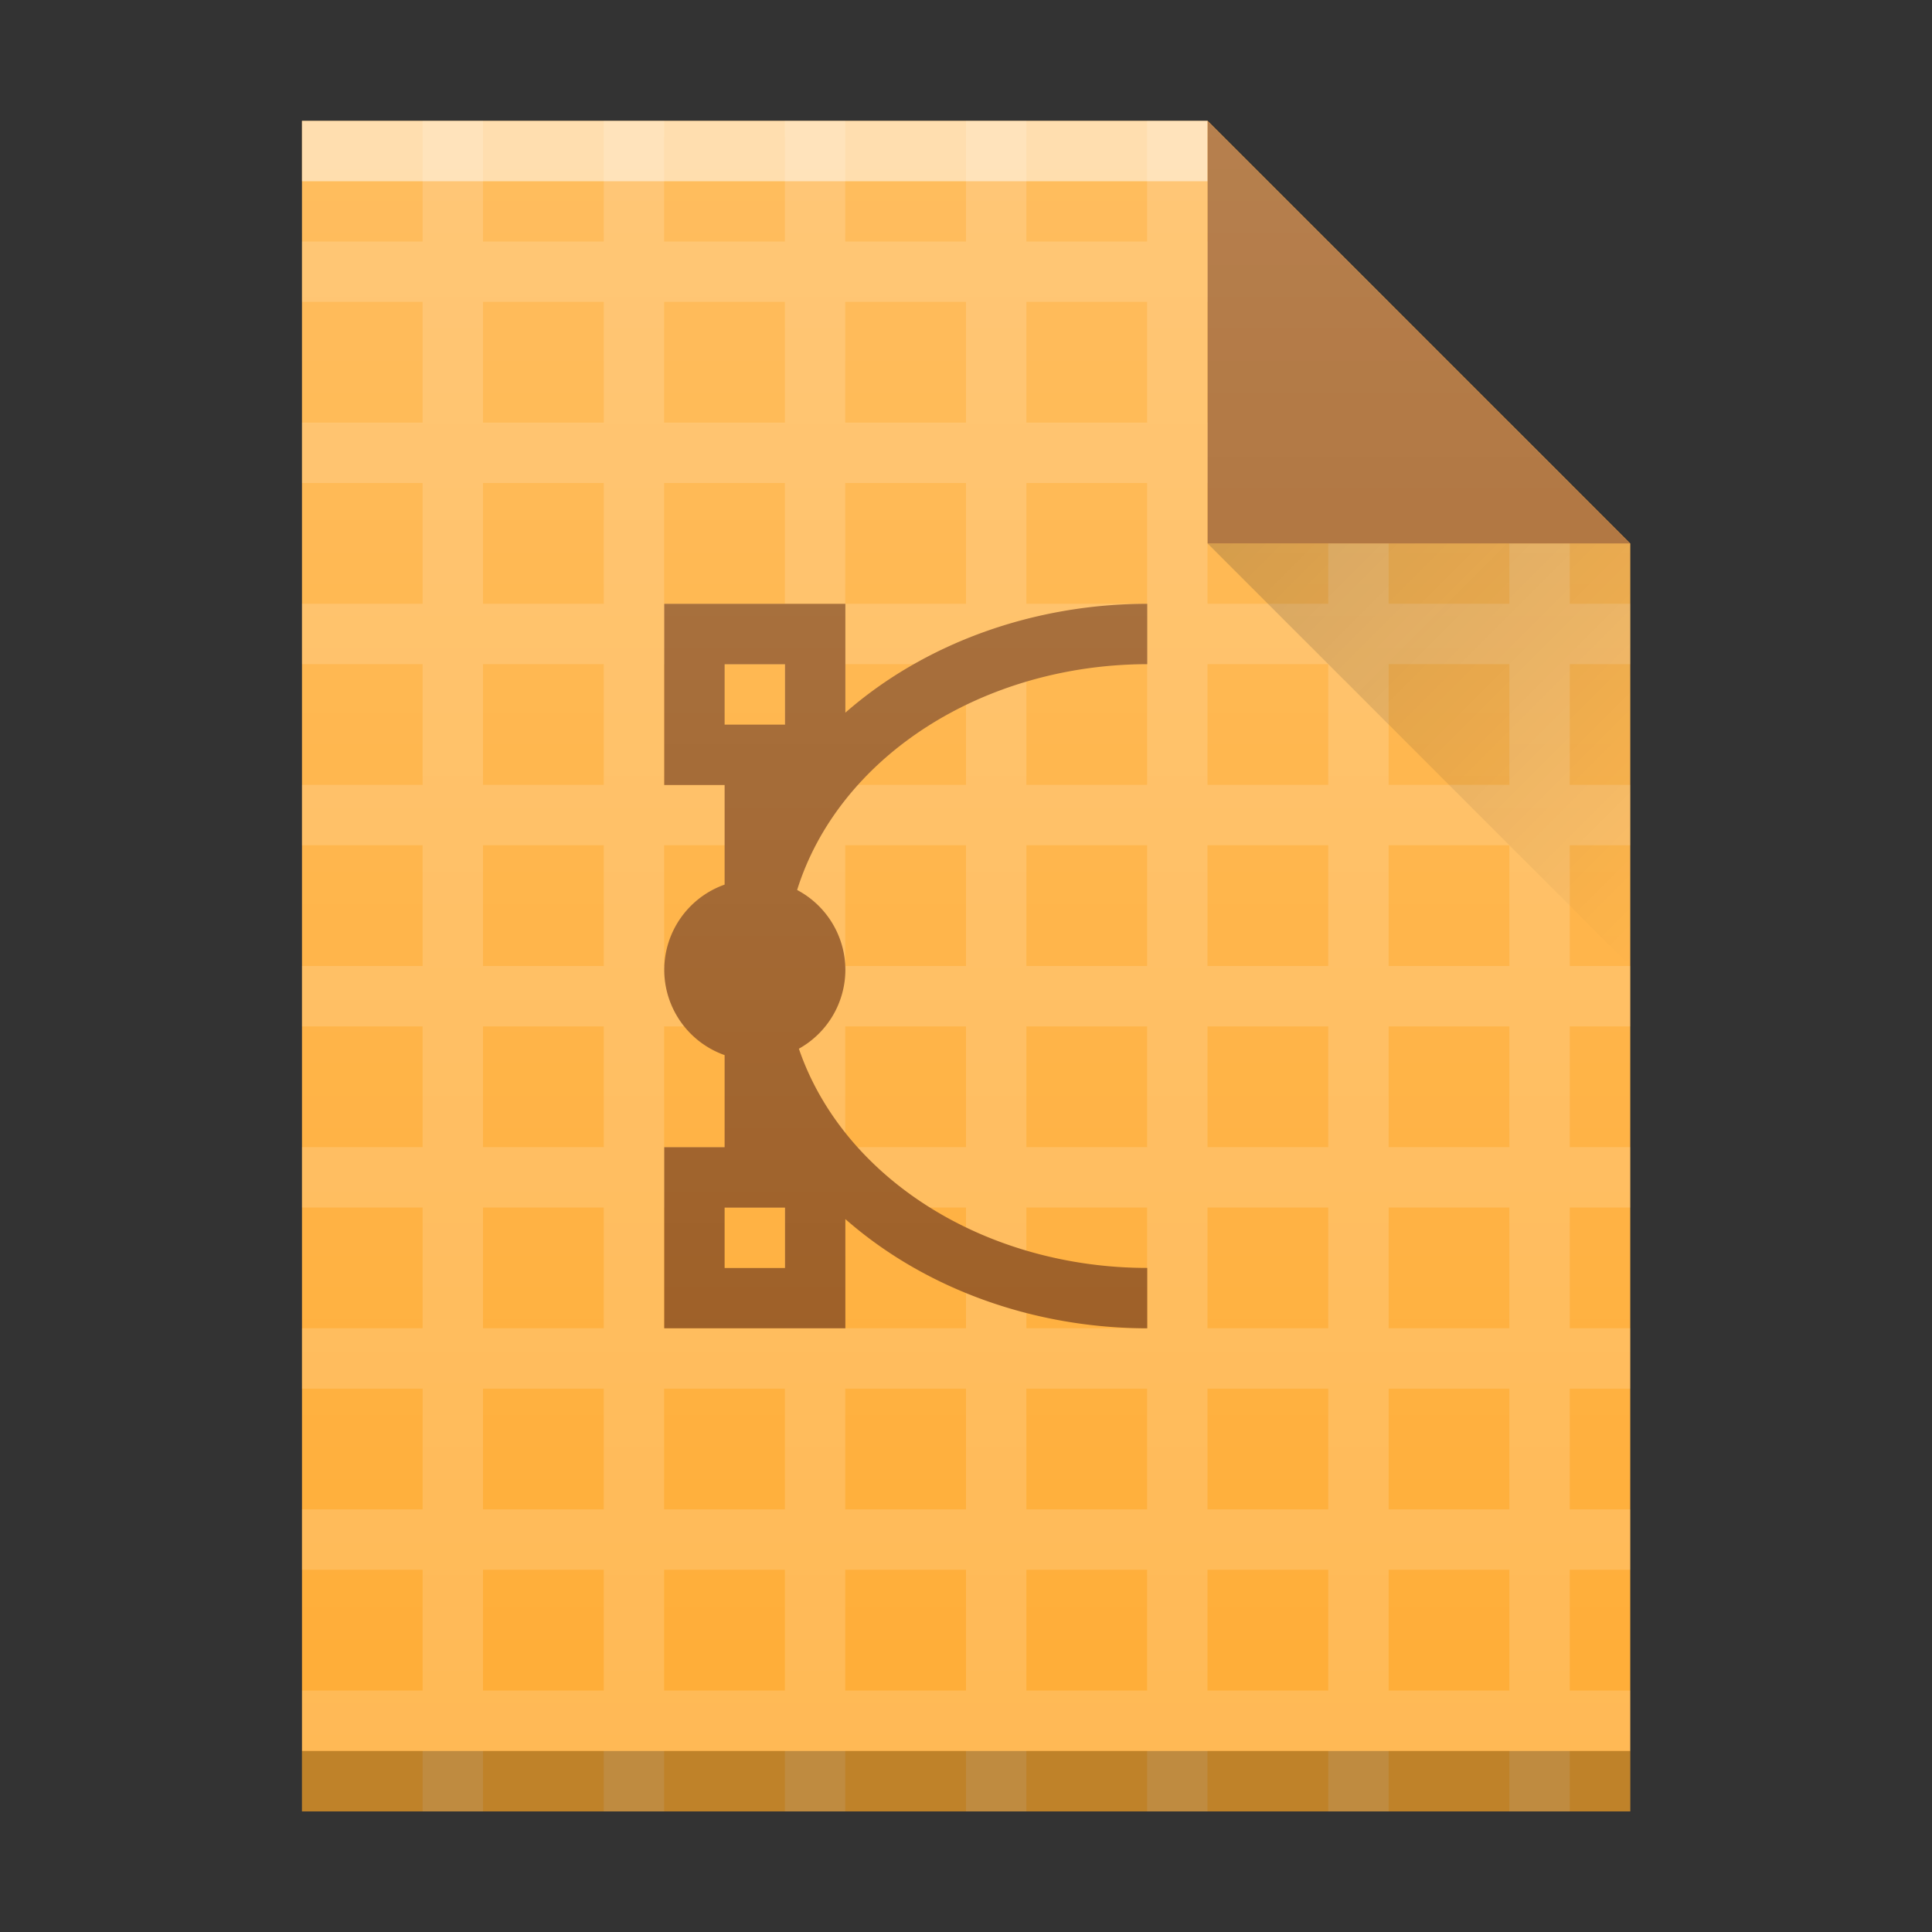 <?xml version="1.0" encoding="UTF-8" standalone="no"?>
<!-- Created with Inkscape (http://www.inkscape.org/) -->

<svg
   xmlns:dc="http://purl.org/dc/elements/1.1/"
   xmlns:cc="http://creativecommons.org/ns#"
   xmlns:rdf="http://www.w3.org/1999/02/22-rdf-syntax-ns#"
   xmlns:svg="http://www.w3.org/2000/svg"
   xmlns="http://www.w3.org/2000/svg"
   xmlns:xlink="http://www.w3.org/1999/xlink"
   xmlns:sodipodi="http://sodipodi.sourceforge.net/DTD/sodipodi-0.dtd"
   xmlns:inkscape="http://www.inkscape.org/namespaces/inkscape"
   width="32"
   version="1.1"
   height="32"
   id="svg2"
   inkscape:version="0.91 r13725"
   sodipodi:docname="application-illustrator.svg">
  <rect width="100%" height="100%" fill="#333333" stroke="none"/>
  <sodipodi:namedview
     pagecolor="#ffffff"
     bordercolor="#666666"
     borderopacity="1"
     objecttolerance="10"
     gridtolerance="10"
     guidetolerance="10"
     inkscape:pageopacity="0"
     inkscape:pageshadow="2"
     inkscape:window-width="1360"
     inkscape:window-height="708"
     id="namedview29"
     showgrid="false"
     inkscape:zoom="1"
     inkscape:cx="30.111051"
     inkscape:cy="17.615052"
     inkscape:window-x="0"
     inkscape:window-y="0"
     inkscape:window-maximized="1"
     inkscape:current-layer="layer1"
     inkscape:object-nodes="true">
    <inkscape:grid
       type="xygrid"
       id="grid4301" />
  </sodipodi:namedview>
  <defs
     id="defs5455">
    <linearGradient
       inkscape:collect="always"
       id="linearGradient6251">
      <stop
         style="stop-color:#ffffff;stop-opacity:0"
         offset="0"
         id="stop6253" />
      <stop
         style="stop-color:#ffffff;stop-opacity:0.2"
         offset="1"
         id="stop6255" />
    </linearGradient>
    <linearGradient
       id="linearGradient4351-5">
      <stop
         id="stop4353-1"
         style="stop-color:#fddda3" />
      <stop
         id="stop4355-8"
         style="stop-color:#fde3a7"
         offset="1" />
    </linearGradient>
    <linearGradient
       id="linearGradient4300-3">
      <stop
         id="stop4302-0"
         style="stop-color:#f39c12" />
      <stop
         id="stop4304-0"
         style="stop-color:#f9a11f"
         offset="1" />
    </linearGradient>
    <linearGradient
       y2="336.362"
       x2="58"
       y1="392.362"
       x1="58"
       gradientTransform="translate(-58,-335.362)"
       gradientUnits="userSpaceOnUse"
       id="linearGradient7141-9"
       xlink:href="#linearGradient6251"
       inkscape:collect="always" />
    <linearGradient
       inkscape:collect="always"
       id="linearGradient9654">
      <stop
         style="stop-color:#060606;stop-opacity:1"
         offset="0"
         id="stop9656" />
      <stop
         style="stop-color:#000000;stop-opacity:0"
         offset="1"
         id="stop9658" />
    </linearGradient>
    <linearGradient
       y2="365.362"
       x2="58"
       y1="392.362"
       x1="58"
       gradientTransform="translate(309.573,152.438)"
       gradientUnits="userSpaceOnUse"
       id="linearGradient4178"
       xlink:href="#linearGradient6251"
       inkscape:collect="always" />
    <linearGradient
       y2="24"
       x2="54"
       y1="17"
       x1="47"
       gradientTransform="translate(357.573,507.8)"
       gradientUnits="userSpaceOnUse"
       id="linearGradient4257"
       xlink:href="#linearGradient9654"
       inkscape:collect="always" />
  </defs>
  <g
     inkscape:label="Capa 1"
     inkscape:groupmode="layer"
     id="layer1"
     transform="matrix(1 0 0 1 -384.571 -515.798)">
    <rect
       width="0"
       x="415.892"
       y="526.798"
       height="11"
       style="fill:#ffffff"
       id="rect4035" />
    <rect
       width="0"
       x="415.571"
       y="525.798"
       height="11"
       style="fill:#ffffff"
       id="rect4035-4" />
    <rect
       width="0"
       x="414.036"
       y="525.684"
       height="11.114"
       style="fill:#fbd2bf"
       id="rect4035-3" />
    <rect
       width="0"
       x="415.571"
       y="525.798"
       height="11"
       style="fill:#fbd2bf"
       id="rect4035-1" />
    <rect
       width="0"
       x="375.571"
       y="565.798"
       height="11"
       style="fill:#036b53"
       id="rect4035-367" />
    <rect
       width="0"
       x="375.892"
       y="566.798"
       height="11"
       style="fill:#ffffff"
       id="rect4035-67" />
    <rect
       width="0"
       x="375.571"
       y="565.798"
       height="11"
       style="fill:#ffffff"
       id="rect4035-4-5" />
    <rect
       width="0"
       x="374.036"
       y="565.684"
       height="11.114"
       style="fill:#fbd2bf"
       id="rect4035-3-3" />
    <rect
       width="0"
       x="375.571"
       y="565.798"
       height="11"
       style="fill:#fbd2bf"
       id="rect4035-1-5" />
    <rect
       width="0"
       x="375.571"
       y="565.798"
       height="11"
       style="fill:#fbfbfb"
       id="rect4035-5" />
    <rect
       width="0"
       x="375.571"
       y="565.798"
       height="11"
       style="fill:#fffcf9"
       id="rect4035-8" />
    <rect
       width="0"
       x="375.892"
       y="526.798"
       height="11"
       style="fill:#ffffff"
       id="rect4035-6" />
    <rect
       width="0"
       x="375.571"
       y="525.798"
       height="11"
       style="fill:#ffffff"
       id="rect4035-4-2" />
    <rect
       width="0"
       x="374.036"
       y="525.684"
       height="11.114"
       style="fill:#fbd2bf"
       id="rect4035-3-9" />
    <rect
       width="0"
       x="375.571"
       y="525.798"
       height="11"
       style="fill:#fbd2bf"
       id="rect4035-1-1" />
    <rect
       width="0"
       x="375.571"
       y="525.798"
       height="11"
       style="fill:#fbfbfb"
       id="rect4035-5-2" />
    <rect
       width="0"
       x="375.571"
       y="525.798"
       height="11"
       style="fill:#fffcf9"
       id="rect4035-8-7" />
    <rect
       width="0"
       x="375.571"
       y="525.798"
       height="11"
       style="fill:#e8d9eb"
       id="rect4035-44" />
    <rect
       width="0"
       x="335.892"
       y="526.798"
       height="11"
       style="fill:#ffffff"
       id="rect4035-62" />
    <rect
       width="0"
       x="335.571"
       y="525.798"
       height="11"
       style="fill:#ffffff"
       id="rect4035-4-9" />
    <rect
       width="0"
       x="334.036"
       y="525.684"
       height="11.114"
       style="fill:#fbd2bf"
       id="rect4035-3-1" />
    <rect
       width="0"
       x="335.571"
       y="525.798"
       height="11"
       style="fill:#fbd2bf"
       id="rect4035-1-2" />
    <rect
       width="0"
       x="335.571"
       y="525.798"
       height="11"
       style="fill:#fbfbfb"
       id="rect4035-5-7" />
    <rect
       width="0"
       x="335.571"
       y="525.798"
       height="11"
       style="fill:#fffcf9"
       id="rect4035-8-0" />
    <rect
       width="0"
       x="335.571"
       y="525.798"
       height="11"
       style="fill:#e8d9eb"
       id="rect4035-44-9" />
    <rect
       width="0"
       x="335.571"
       y="525.798"
       height="11"
       style="fill:#e8d9eb"
       id="rect4035-7" />
    <rect
       width="0"
       x="336.841"
       y="526.798"
       height="11"
       style="fill:#ffffff"
       id="rect4035-36" />
    <rect
       width="0"
       x="336.521"
       y="525.798"
       height="11"
       style="fill:#ffffff"
       id="rect4035-4-0" />
    <rect
       width="0"
       x="334.985"
       y="525.684"
       height="11.114"
       style="fill:#fbd2bf"
       id="rect4035-3-6" />
    <rect
       width="0"
       x="336.521"
       y="525.798"
       height="11"
       style="fill:#fbd2bf"
       id="rect4035-1-26" />
    <rect
       width="0"
       x="336.521"
       y="525.798"
       height="11"
       style="fill:#fbfbfb"
       id="rect4035-5-1" />
    <rect
       width="0"
       x="336.521"
       y="525.798"
       height="11"
       style="fill:#fffcf9"
       id="rect4035-8-8" />
    <rect
       width="0"
       x="336.521"
       y="525.798"
       height="11"
       style="fill:#e8d9eb"
       id="rect4035-44-7" />
    <rect
       width="0"
       x="336.521"
       y="525.798"
       height="11"
       style="fill:#e8d9eb"
       id="rect4035-7-9" />
    <rect
       width="0"
       x="375.571"
       y="565.798"
       height="11"
       style="fill:#036b53"
       id="rect4035-12" />
    <rect
       width="0"
       x="375.892"
       y="566.798"
       height="11"
       style="fill:#ffffff"
       id="rect4035-67-7" />
    <rect
       width="0"
       x="375.571"
       y="565.798"
       height="11"
       style="fill:#ffffff"
       id="rect4035-4-09" />
    <rect
       width="0"
       x="374.036"
       y="565.684"
       height="11.114"
       style="fill:#fbd2bf"
       id="rect4035-3-36" />
    <rect
       width="0"
       x="375.571"
       y="565.798"
       height="11"
       style="fill:#fbd2bf"
       id="rect4035-1-0" />
    <rect
       width="0"
       x="375.571"
       y="565.798"
       height="11"
       style="fill:#fbfbfb"
       id="rect4035-5-6" />
    <rect
       width="0"
       x="375.571"
       y="565.798"
       height="11"
       style="fill:#fffcf9"
       id="rect4035-8-2" />
    <rect
       width="0"
       x="375.892"
       y="526.798"
       height="11"
       style="fill:#ffffff"
       id="rect4035-6-1" />
    <rect
       width="0"
       x="375.571"
       y="525.798"
       height="11"
       style="fill:#ffffff"
       id="rect4035-4-2-8" />
    <rect
       width="0"
       x="374.036"
       y="525.684"
       height="11.114"
       style="fill:#fbd2bf"
       id="rect4035-3-9-7" />
    <rect
       width="0"
       x="375.571"
       y="525.798"
       height="11"
       style="fill:#fbd2bf"
       id="rect4035-1-1-9" />
    <rect
       width="0"
       x="375.571"
       y="525.798"
       height="11"
       style="fill:#fbfbfb"
       id="rect4035-5-2-2" />
    <rect
       width="0"
       x="375.571"
       y="525.798"
       height="11"
       style="fill:#fffcf9"
       id="rect4035-8-7-0" />
    <rect
       width="0"
       x="375.571"
       y="525.798"
       height="11"
       style="fill:#e8d9eb"
       id="rect4035-44-2" />
    <rect
       width="0"
       x="335.892"
       y="526.798"
       height="11"
       style="fill:#ffffff"
       id="rect4035-62-2" />
    <rect
       width="0"
       x="335.571"
       y="525.798"
       height="11"
       style="fill:#ffffff"
       id="rect4035-4-9-2" />
    <rect
       width="0"
       x="334.036"
       y="525.684"
       height="11.114"
       style="fill:#fbd2bf"
       id="rect4035-3-1-8" />
    <rect
       width="0"
       x="335.571"
       y="525.798"
       height="11"
       style="fill:#fbd2bf"
       id="rect4035-1-2-9" />
    <rect
       width="0"
       x="335.571"
       y="525.798"
       height="11"
       style="fill:#fbfbfb"
       id="rect4035-5-7-7" />
    <rect
       width="0"
       x="335.571"
       y="525.798"
       height="11"
       style="fill:#fffcf9"
       id="rect4035-8-0-3" />
    <rect
       width="0"
       x="335.571"
       y="525.798"
       height="11"
       style="fill:#e8d9eb"
       id="rect4035-44-9-6" />
    <rect
       width="0"
       x="335.571"
       y="525.798"
       height="11"
       style="fill:#e8d9eb"
       id="rect4035-7-1" />
    <rect
       width="0"
       x="336.841"
       y="526.798"
       height="11"
       style="fill:#ffffff"
       id="rect4035-36-2" />
    <rect
       width="0"
       x="336.521"
       y="525.798"
       height="11"
       style="fill:#ffffff"
       id="rect4035-4-0-9" />
    <rect
       width="0"
       x="334.985"
       y="525.684"
       height="11.114"
       style="fill:#fbd2bf"
       id="rect4035-3-6-3" />
    <rect
       width="0"
       x="336.521"
       y="525.798"
       height="11"
       style="fill:#fbd2bf"
       id="rect4035-1-26-1" />
    <rect
       width="0"
       x="336.521"
       y="525.798"
       height="11"
       style="fill:#fbfbfb"
       id="rect4035-5-1-9" />
    <rect
       width="0"
       x="336.521"
       y="525.798"
       height="11"
       style="fill:#fffcf9"
       id="rect4035-8-8-4" />
    <rect
       width="0"
       x="336.521"
       y="525.798"
       height="11"
       style="fill:#e8d9eb"
       id="rect4035-44-7-7" />
    <rect
       width="0"
       x="336.521"
       y="525.798"
       height="11"
       style="fill:#e8d9eb"
       id="rect4035-7-9-8" />
    <rect
       width="0"
       x="415.892"
       y="526.798"
       height="11"
       style="fill:#ffffff"
       id="rect4035-75" />
    <rect
       width="0"
       x="415.571"
       y="525.798"
       height="11"
       style="fill:#ffffff"
       id="rect4035-4-3" />
    <rect
       width="0"
       x="375.573"
       y="565.8"
       height="11"
       style="fill:#036b53"
       id="rect4035-9" />
    <rect
       width="0"
       x="375.894"
       y="566.8"
       height="11"
       style="fill:#ffffff"
       id="rect4035-67-3" />
    <rect
       width="0"
       x="375.573"
       y="565.8"
       height="11"
       style="fill:#ffffff"
       id="rect4035-4-6" />
    <rect
       width="0"
       x="374.038"
       y="565.686"
       height="11.114"
       style="fill:#fbd2bf"
       id="rect4035-3-0" />
    <rect
       width="0"
       x="375.573"
       y="565.8"
       height="11"
       style="fill:#fbd2bf"
       id="rect4035-1-6" />
    <rect
       width="0"
       x="375.573"
       y="565.8"
       height="11"
       style="fill:#fbfbfb"
       id="rect4035-5-26" />
    <rect
       width="0"
       x="375.573"
       y="565.8"
       height="11"
       style="fill:#fffcf9"
       id="rect4035-8-1" />
    <rect
       width="0"
       x="375.894"
       y="526.8"
       height="11"
       style="fill:#ffffff"
       id="rect4035-6-8" />
    <rect
       width="0"
       x="375.573"
       y="525.8"
       height="11"
       style="fill:#ffffff"
       id="rect4035-4-2-7" />
    <rect
       width="0"
       x="374.038"
       y="525.686"
       height="11.114"
       style="fill:#fbd2bf"
       id="rect4035-3-9-9" />
    <rect
       width="0"
       x="375.573"
       y="525.8"
       height="11"
       style="fill:#fbd2bf"
       id="rect4035-1-1-2" />
    <rect
       width="0"
       x="375.573"
       y="525.8"
       height="11"
       style="fill:#fbfbfb"
       id="rect4035-5-2-0" />
    <rect
       width="0"
       x="375.573"
       y="525.8"
       height="11"
       style="fill:#fffcf9"
       id="rect4035-8-7-2" />
    <rect
       width="0"
       x="375.573"
       y="525.8"
       height="11"
       style="fill:#e8d9eb"
       id="rect4035-44-3" />
    <rect
       width="0"
       x="335.894"
       y="526.8"
       height="11"
       style="fill:#ffffff"
       id="rect4035-62-7" />
    <rect
       width="0"
       x="335.573"
       y="525.8"
       height="11"
       style="fill:#ffffff"
       id="rect4035-4-9-5" />
    <rect
       width="0"
       x="334.038"
       y="525.686"
       height="11.114"
       style="fill:#fbd2bf"
       id="rect4035-3-1-9" />
    <rect
       width="0"
       x="335.573"
       y="525.8"
       height="11"
       style="fill:#fbd2bf"
       id="rect4035-1-2-2" />
    <rect
       width="0"
       x="335.573"
       y="525.8"
       height="11"
       style="fill:#fbfbfb"
       id="rect4035-5-7-2" />
    <rect
       width="0"
       x="335.573"
       y="525.8"
       height="11"
       style="fill:#fffcf9"
       id="rect4035-8-0-8" />
    <rect
       width="0"
       x="335.573"
       y="525.8"
       height="11"
       style="fill:#e8d9eb"
       id="rect4035-44-9-9" />
    <rect
       width="0"
       x="335.573"
       y="525.8"
       height="11"
       style="fill:#e8d9eb"
       id="rect4035-7-7" />
    <rect
       width="0"
       x="336.843"
       y="526.8"
       height="11"
       style="fill:#ffffff"
       id="rect4035-36-3" />
    <rect
       width="0"
       x="336.523"
       y="525.8"
       height="11"
       style="fill:#ffffff"
       id="rect4035-4-0-6" />
    <rect
       width="0"
       x="334.987"
       y="525.686"
       height="11.114"
       style="fill:#fbd2bf"
       id="rect4035-3-6-1" />
    <rect
       width="0"
       x="336.523"
       y="525.8"
       height="11"
       style="fill:#fbd2bf"
       id="rect4035-1-26-2" />
    <rect
       width="0"
       x="336.523"
       y="525.8"
       height="11"
       style="fill:#fbfbfb"
       id="rect4035-5-1-93" />
    <rect
       width="0"
       x="336.523"
       y="525.8"
       height="11"
       style="fill:#fffcf9"
       id="rect4035-8-8-1" />
    <rect
       width="0"
       x="336.523"
       y="525.8"
       height="11"
       style="fill:#e8d9eb"
       id="rect4035-44-7-9" />
    <rect
       width="0"
       x="336.523"
       y="525.8"
       height="11"
       style="fill:#e8d9eb"
       id="rect4035-7-9-4" />
    <g
       id="g4514">
      <path
         d="m 389.573,545.8 0,-28 15,0 7,7 0,0 0,21 -14,0 z"
         id="path4211"
         style="color:#000000;clip-rule:nonzero;display:inline;overflow:visible;visibility:visible;opacity:1;isolation:auto;mix-blend-mode:normal;color-interpolation:sRGB;color-interpolation-filters:linearRGB;solid-color:#000000;solid-opacity:1;fill:#ffad37;fill-opacity:1;fill-rule:nonzero;stroke-width:1;stroke-linecap:butt;stroke-linejoin:miter;stroke-miterlimit:4;stroke-dasharray:none;stroke-dashoffset:0;stroke-opacity:1;color-rendering:auto;image-rendering:auto;shape-rendering:auto;text-rendering:auto;enable-background:accumulate;filter-blend-mode:normal;filter-gaussianBlur-deviation:0"
         inkscape:connector-curvature="0"
         inkscape:export-xdpi="96"
         inkscape:export-ydpi="96"
         sodipodi:nodetypes="cccccccc" />
      <path
         inkscape:connector-curvature="0"
         id="path4274"
         d="m 391.571,517.8 0,1.998 -1.998,0 0,1 0.998,0 1,0 0,1 0,1 -1.998,0 0,1 1.998,0 0,2 -1.998,0 0,1 1.998,0 0,2 -1.998,0 0,1 1.998,0 0,2 -1.998,0 0,1 1.998,0 0,2 -1.998,0 0,1 0.998,0 1,0 0,1 0,1 -1.998,0 0,1 1.998,0 0,1 0,1 -1.998,0 0,1 1.998,0 0,1 0,1 -1.998,0 0,1 1.998,0 0,1 0,0.002 1,0 0,-1.002 2,0 0,1.002 1,0 0,-1.002 2,0 0,1.002 0.002,0 0.998,0 0,-1.002 2,0 0,1.002 1,0 0,-1.002 2,0 0,1.002 1,0 0,-1.002 2,0 0,1.002 1,0 0,-1.002 2,0 0,1.002 1,0 0,-1.002 1,0 0.002,0 0,-1 -0.002,0 -1,0 0,-1 0,-1 1,0 0.002,0 0,-1 -0.002,0 -1,0 0,-1 0,-1 1,0 0.002,0 0,-1 -0.002,0 -1,0 0,-2 1,0 0.002,0 0,-1 -0.002,0 -1,0 0,-2 1,0 0.002,0 0,-1 -0.002,0 -1,0 0,-2 1,0 0.002,0 0,-1 -0.002,0 -1,0 0,-2 1.002,0 0,-1 -1.002,0 0,-2 -1,-1 -2,0 0,-2 -1,-1 -2,0 0,-1.998 -1,0 0,1.998 -2,0 0,-1.998 -1,0 0,1.998 -2,0 0,-1.998 -1,0 0,1.998 -2,0 0,-1.998 -1,0 0,1.998 -2,0 0,-1.998 -1,0 z m 1,2.998 2,0 0,2 -2,0 0,-2 z m 3,0 2,0 0,2 -2,0 0,-2 z m 3,0 2,0 0,2 -2,0 0,-2 z m 3,0 2,0 0,2 -2,0 0,-2 z m 3,0 2,0 0,2 -2,0 0,-2 z m -12,3 1,0 1,0 0,1 0,1 -2,0 0,-2 z m 3,0 2,0 0,2 -2,0 0,-2 z m 3,0 2,0 0,2 -2,0 0,-2 z m 3,0 2,0 0,2 -2,0 0,-2 z m 3,0 2,0 0,2 -2,0 0,-2 z m 3,0 2,0 0,2 -2,0 0,-2 z m -15,3 2,0 0,2 -2,0 0,-2 z m 3,0 2,0 0,2 -2,0 0,-2 z m 3,0 2,0 0,2 -2,0 0,-2 z m 3,0 2,0 0,2 -2,0 0,-2 z m 3,0 2,0 0,1 0,1 -1,0 -1,0 0,-2 z m 3,0 2,0 0,1 0,1 -2,0 0,-2 z m -15,3 2,0 0,2 -2,0 0,-2 z m 3,0 2,0 0,2 -2,0 0,-2 z m 3,0 2,0 0,2 -2,0 0,-2 z m 3,0 2,0 0,2 -2,0 0,-2 z m 3,0 1,0 1,0 0,2 -1,0 -1,0 0,-2 z m 3,0 2,0 0,2 -2,0 0,-2 z m -15,3 2,0 0,2 -2,0 0,-2 z m 3,0 2,0 0,2 -2,0 0,-2 z m 3,0 2,0 0,2 -2,0 0,-2 z m 3,0 2,0 0,2 -2,0 0,-2 z m 3,0 1,0 1,0 0,2 -1,0 -1,0 0,-2 z m 3,0 2,0 0,2 -2,0 0,-2 z m -15,3 2,0 0,2 -2,0 0,-2 z m 3,0 2,0 0,2 -2,0 0,-2 z m 3,0 2,0 0,2 -2,0 0,-2 z m 3,0 2,0 0,2 -2,0 0,-2 z m 3,0 1,0 1,0 0,2 -1,0 -1,0 0,-2 z m 3,0 2,0 0,2 -2,0 0,-2 z m -15,3 1,0 1,0 0,1 0,1 -2,0 0,-1 0,-1 z m 3,0 2,0 0,1 0,1 -2,0 0,-1 0,-1 z m 3,0 2,0 0,1 0,1 -2,0 0,-1 0,-1 z m 3,0 2,0 0,1 0,1 -2,0 0,-1 0,-1 z m 3,0 1,0 1,0 0,1 0,1 -1,0 -1,0 0,-1 0,-1 z m 3,0 2,0 0,1 0,1 -2,0 0,-1 0,-1 z m -15,3 2,0 0,1 0,1 -2,0 0,-1 0,-1 z m 3,0 2,0 0,1 0,1 -2,0 0,-1 0,-1 z m 3,0 2,0 0,1 0,1 -2,0 0,-1 0,-1 z m 3,0 2,0 0,1 0,1 -2,0 0,-1 0,-1 z m 3,0 1,0 1,0 0,1 0,1 -2,0 0,-1 0,-1 z m 3,0 2,0 0,1 0,1 -2,0 0,-1 0,-1 z"
         style="color:#000000;clip-rule:nonzero;display:inline;overflow:visible;visibility:visible;opacity:0.15;isolation:auto;mix-blend-mode:normal;color-interpolation:sRGB;color-interpolation-filters:linearRGB;solid-color:#000000;solid-opacity:1;fill:#ffffff;fill-opacity:1;fill-rule:nonzero;stroke-width:1;stroke-linecap:butt;stroke-linejoin:miter;stroke-miterlimit:4;stroke-dasharray:none;stroke-dashoffset:0;stroke-opacity:1;color-rendering:auto;image-rendering:auto;shape-rendering:auto;text-rendering:auto;enable-background:accumulate" />
      <rect
         transform="scale(1,-1)"
         id="rect4169-9-7"
         style="color:#000000;clip-rule:nonzero;display:inline;overflow:visible;visibility:visible;opacity:0.5;isolation:auto;mix-blend-mode:normal;color-interpolation:sRGB;color-interpolation-filters:linearRGB;solid-color:#000000;solid-opacity:1;fill:#ffffff;fill-opacity:1;fill-rule:nonzero;stroke-width:1;stroke-linecap:butt;stroke-linejoin:miter;stroke-miterlimit:4;stroke-dasharray:none;stroke-dashoffset:0;stroke-opacity:1;color-rendering:auto;image-rendering:auto;shape-rendering:auto;text-rendering:auto;enable-background:accumulate;filter-blend-mode:normal;filter-gaussianBlur-deviation:0"
         height="1"
         y="-518.8"
         x="389.573"
         width="15" />
      <rect
         transform="scale(1,-1)"
         id="rect4236-1-8"
         style="color:#000000;clip-rule:nonzero;display:inline;overflow:visible;visibility:visible;opacity:0.25;isolation:auto;mix-blend-mode:normal;color-interpolation:sRGB;color-interpolation-filters:linearRGB;solid-color:#000000;solid-opacity:1;fill:#000000;fill-opacity:1;fill-rule:nonzero;stroke-width:1;stroke-linecap:butt;stroke-linejoin:miter;stroke-miterlimit:4;stroke-dasharray:none;stroke-dashoffset:0;stroke-opacity:1;color-rendering:auto;image-rendering:auto;shape-rendering:auto;text-rendering:auto;enable-background:accumulate;filter-blend-mode:normal;filter-gaussianBlur-deviation:0"
         height="1"
         y="-545.8"
         x="389.573"
         width="22" />
      <path
         sodipodi:nodetypes="cccc"
         d="m 404.573,524.8 7,7 0,-7 z"
         id="path4255"
         style="opacity:0.2;fill:url(#linearGradient4257);fill-rule:evenodd"
         inkscape:connector-curvature="0"
         inkscape:export-xdpi="96"
         inkscape:export-ydpi="96" />
      <path
         d="m 411.573,524.8 -7,-7 0,7 z"
         id="path4314-2-4"
         style="color:#000000;clip-rule:nonzero;display:inline;overflow:visible;visibility:visible;opacity:1;isolation:auto;mix-blend-mode:normal;color-interpolation:sRGB;color-interpolation-filters:linearRGB;solid-color:#000000;solid-opacity:1;fill:#a46022;fill-opacity:1;fill-rule:evenodd;stroke-width:1;stroke-linecap:butt;stroke-linejoin:miter;stroke-miterlimit:4;stroke-dasharray:none;stroke-dashoffset:0;stroke-opacity:1;color-rendering:auto;image-rendering:auto;shape-rendering:auto;text-rendering:auto;enable-background:accumulate;filter-blend-mode:normal;filter-gaussianBlur-deviation:0"
         inkscape:connector-curvature="0" />
      <path
         style="color:#000000;clip-rule:nonzero;display:inline;overflow:visible;visibility:visible;opacity:1;isolation:auto;mix-blend-mode:normal;color-interpolation:sRGB;color-interpolation-filters:linearRGB;solid-color:#000000;solid-opacity:1;fill:#99581d;fill-opacity:1;fill-rule:nonzero;stroke:none;stroke-width:1;stroke-linecap:butt;stroke-linejoin:miter;stroke-miterlimit:4;stroke-dasharray:none;stroke-dashoffset:0;stroke-opacity:1;marker:none;color-rendering:auto;image-rendering:auto;shape-rendering:auto;text-rendering:auto;enable-background:accumulate;filter-blend-mode:normal;filter-gaussianBlur-deviation:0"
         d="m 395.573,525.8 0,3 1,0 0,1.65 a 1.5,1.5 0 0 0 -1,1.412 1.5,1.5 0 0 0 1,1.412 l 0,1.525 -1,0 0,3 3,0 0,-1.809 a 7,6 0 0 0 5,1.809 l 0,-1 a 6,5 0 0 1 -5.77,-3.631 1.5,1.5 0 0 0 0.77,-1.307 1.5,1.5 0 0 0 -0.799,-1.322 6,5 0 0 1 5.799,-3.74 l 0,-1 a 7,6 0 0 0 -5,1.803 l 0,-1.803 -3,0 z m 1,1 1,0 0,1 -1,0 0,-1 z m 0,9 1,0 0,1 -1,0 0,-1 z"
         id="path4459"
         inkscape:connector-curvature="0" />
      <path
         sodipodi:nodetypes="cccccccc"
         inkscape:export-ydpi="96"
         inkscape:export-xdpi="96"
         inkscape:connector-curvature="0"
         style="fill:url(#linearGradient4178);fill-opacity:1"
         id="path7628-2"
         d="m 389.573,545.8 0,-28 15,0 7,7 0,0 0,21 -14,0 z" />
    </g>
  </g>
</svg>
